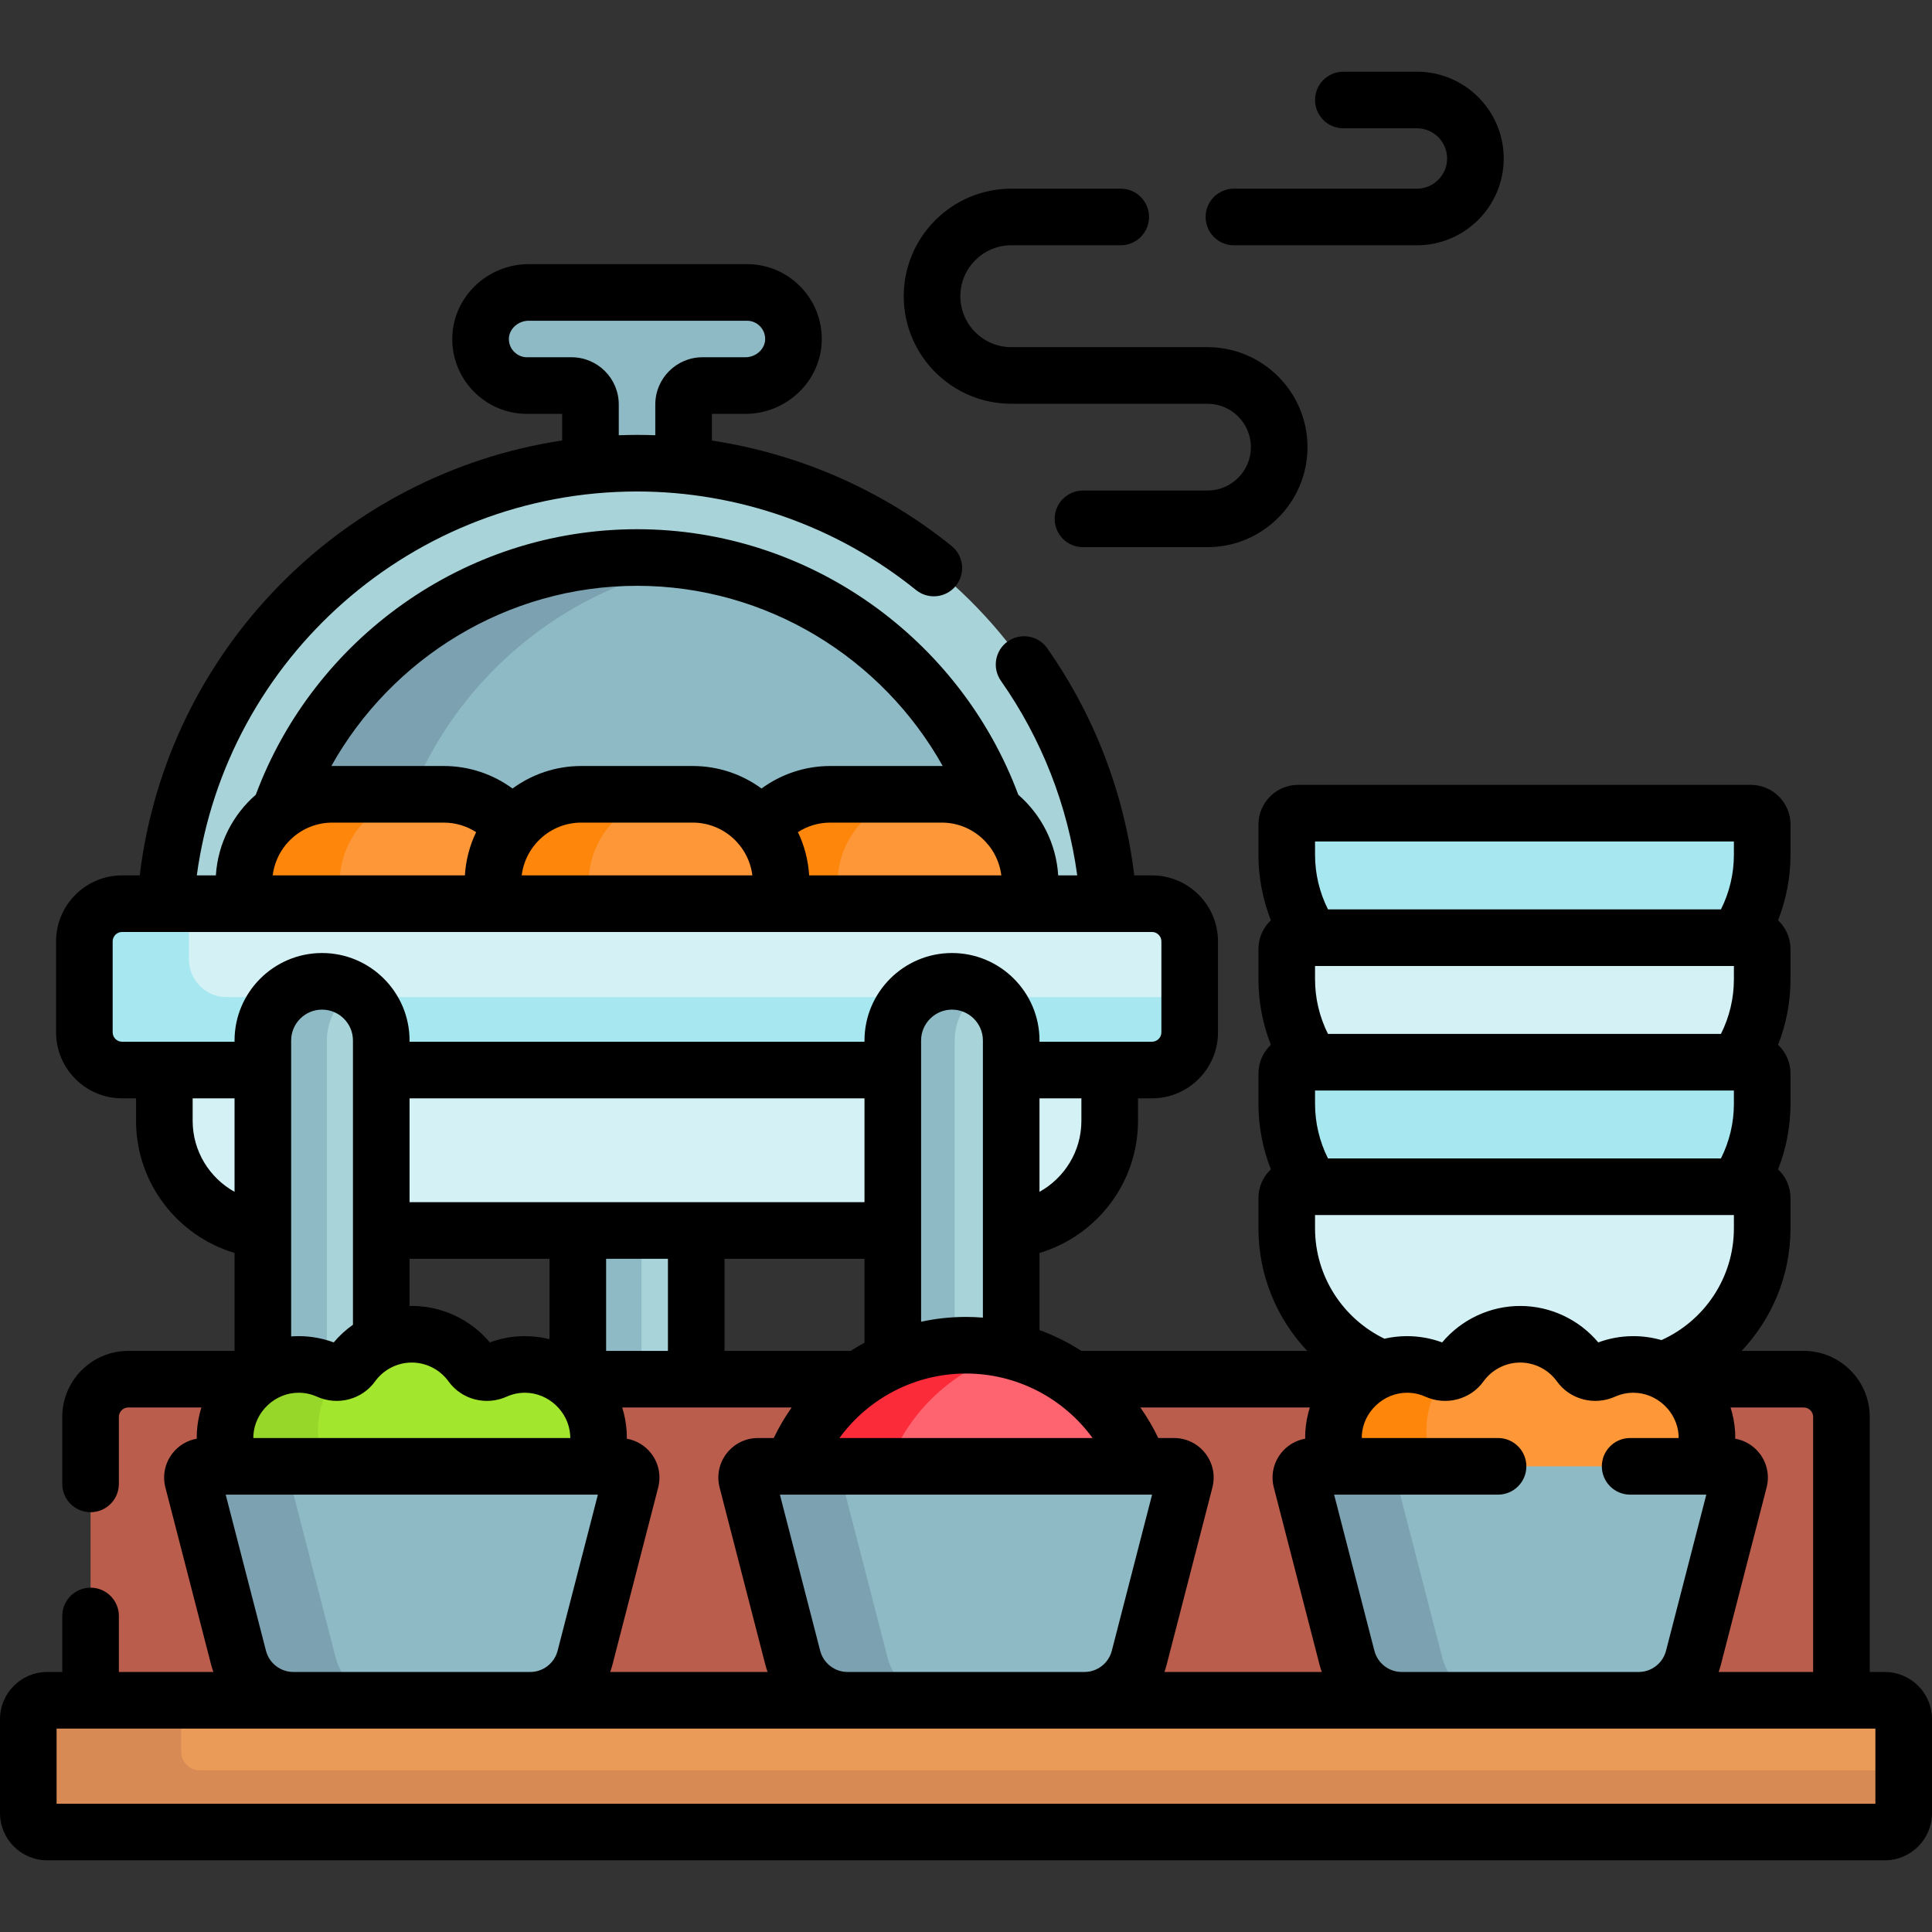 <svg id="Capa_1" enable-background="new 0 0 512 512" height="512" viewBox="0 0 512 512" width="512" xmlns="http://www.w3.org/2000/svg"><rect x="0" y="0" width="512" height="512" fill="#333333" stroke="none"/><g><g><g><path d="m153.128 325.094h31.38v40.406h-31.38z" fill="#a8d3d8"/></g></g><g><path d="m153.128 325.094h16.872v40.406h-16.872z" fill="#8ebac5"/></g><g><path d="m139.697 102.179h11.782c2.761 0 5 2.239 5 5v17.182c4.06-.402 8.176-.611 12.34-.611s8.28.209 12.34.611v-17.182c0-2.761 2.239-5 5-5h11.373c6.794 0 12.622-5.315 12.747-12.109.126-6.921-5.446-12.571-12.338-12.571h-57.834c-6.794 0-12.623 5.315-12.747 12.109-.127 6.921 5.445 12.571 12.337 12.571z" fill="#8ebac5"/></g><g><path d="m293.85 240.484c-3.894-65.675-58.379-117.734-125.031-117.734s-121.137 52.06-125.032 117.734z" fill="#a8d3d8"/></g><g><path d="m268.789 240.484c-3.855-52.056-47.633-92.734-99.971-92.734-52.337 0-96.115 40.679-99.971 92.734z" fill="#8ebac5"/></g><g><path d="m185.424 149.137c-5.409-.911-10.957-1.387-16.606-1.387-52.337 0-96.115 40.679-99.971 92.734h33.211c3.441-46.438 38.651-83.819 83.366-91.347z" fill="#7ca1b1"/></g><g><g><path d="m272.058 240.484c.609-2.08.942-4.274.942-6.544 0-12.892-10.548-23.441-23.441-23.441h-29.518c-12.892 0-23.441 10.548-23.441 23.441 0 2.27.333 4.464.942 6.544z" fill="#fe9738"/></g><g><path d="m221.982 233.941c0-12.892 10.548-23.441 23.441-23.441h-25.381c-12.892 0-23.441 10.548-23.441 23.441 0 2.27.333 4.464.942 6.544h25.381c-.609-2.08-.942-4.275-.942-6.544z" fill="#fe860a"/></g><g><path d="m140.095 240.484c.609-2.08.942-4.274.942-6.544 0-12.892-10.548-23.441-23.441-23.441h-29.518c-12.893 0-23.441 10.548-23.441 23.441 0 2.27.333 4.464.942 6.544z" fill="#fe9738"/></g><g><path d="m90.018 233.941c0-12.892 10.548-23.441 23.441-23.441h-25.381c-12.892 0-23.441 10.548-23.441 23.441 0 2.27.333 4.464.942 6.544h25.381c-.609-2.08-.942-4.275-.942-6.544z" fill="#fe860a"/></g><g><path d="m206.076 240.484c.609-2.08.942-4.274.942-6.544 0-12.892-10.548-23.441-23.441-23.441h-29.518c-12.892 0-23.441 10.548-23.441 23.441 0 2.27.333 4.464.942 6.544z" fill="#fe9738"/></g><g><path d="m156 233.941c0-12.892 10.548-23.441 23.441-23.441h-25.381c-12.892 0-23.441 10.548-23.441 23.441 0 2.27.333 4.464.942 6.544h25.381c-.609-2.08-.942-4.275-.942-6.544z" fill="#fe860a"/></g></g><g fill="#d4f2f6"><path d="m101.037 282.574h135.562v43.519h-135.562z"/><path d="m69.657 282.574h-26.101v14.457c0 15.051 11.442 27.429 26.101 28.913z"/><path d="m267.98 282.574v43.37c14.66-1.483 26.101-13.862 26.101-28.913v-14.457z"/></g><path d="m305.28 239.484h-272.923c-5.523 0-10 4.477-10 10v24.09c0 5.523 4.477 10 10 10h37.3v-7.822c0-8.665 7.025-15.69 15.69-15.69s15.69 7.025 15.69 15.69v7.822h135.563v-7.822c0-8.665 7.025-15.69 15.69-15.69s15.69 7.025 15.69 15.69v7.822h37.3c5.523 0 10-4.477 10-10v-24.09c0-5.523-4.478-10-10-10z" fill="#d4f2f6"/><g fill="#a6e7f0"><path d="m69.657 275.753c0-4.551 1.949-8.637 5.045-11.503h-14.624c-5.523 0-10-4.477-10-10v-14.766h-17.72c-5.523 0-10 4.477-10 10v24.09c0 5.523 4.477 10 10 10h37.3v-7.821z"/><path d="m95.993 264.25c3.095 2.866 5.045 6.952 5.045 11.503v7.822h135.562v-7.822c0-4.551 1.949-8.637 5.045-11.503z"/><path d="m262.935 264.25c3.095 2.866 5.045 6.952 5.045 11.503v7.822h37.3c5.523 0 10-4.477 10-10v-9.324h-52.345z"/></g><g><g><path d="m69.657 365.5v-89.747c0-8.665 7.025-15.69 15.69-15.69 8.665 0 15.69 7.025 15.69 15.69v89.747z" fill="#a8d3d8"/></g><g><path d="m93.829 262.565c-2.447-1.577-5.354-2.503-8.481-2.503-8.665 0-15.69 7.025-15.69 15.69v89.748h16.962v-89.747c0-5.538 2.876-10.395 7.209-13.188z" fill="#8ebac5"/></g><g><path d="m236.6 365.5v-89.747c0-8.665 7.025-15.69 15.69-15.69 8.665 0 15.69 7.025 15.69 15.69v89.747z" fill="#a8d3d8"/></g><g><path d="m260.49 262.394c-2.388-1.469-5.19-2.332-8.2-2.332-8.665 0-15.69 7.025-15.69 15.69v89.748h16.4v-89.747c0-5.656 3.002-10.597 7.49-13.359z" fill="#8ebac5"/></g></g><g><g><path d="m464 215.5h-120c-1.657 0-3 1.343-3 3v8c0 8.564 2.7 16.493 7.283 23h111.433c4.583-6.507 7.283-14.436 7.283-23v-8c.001-1.657-1.342-3-2.999-3z" fill="#a6e7f0"/></g><g><path d="m464 248.5h-120c-1.657 0-3 1.343-3 3v8c0 8.564 2.7 16.493 7.283 23h111.433c4.583-6.507 7.283-14.436 7.283-23v-8c.001-1.657-1.342-3-2.999-3z" fill="#d4f2f6"/></g><g><path d="m464 281.5h-120c-1.657 0-3 1.343-3 3v8c0 8.564 2.7 16.493 7.283 23h111.433c4.583-6.507 7.283-14.436 7.283-23v-8c.001-1.657-1.342-3-2.999-3z" fill="#a6e7f0"/></g><g><g><path d="m427 365.5h-46c-22.091 0-40-17.909-40-40v-8c0-1.657 1.343-3 3-3h120c1.657 0 3 1.343 3 3v8c0 22.091-17.909 40-40 40z" fill="#d4f2f6"/></g></g></g><g><path d="m488 451.593v-76.093c0-5.523-4.477-10-10-10h-444c-5.523 0-10 4.477-10 10v76.093z" fill="#bb5d4c"/></g><g><path d="m499.5 485.5h-487c-2.761 0-5-2.239-5-5v-24.907c0-2.761 2.239-5 5-5h487c2.761 0 5 2.239 5 5v24.907c0 2.761-2.239 5-5 5z" fill="#ea9b58"/></g><g><path d="m53 469.157c-2.761 0-5-2.239-5-5v-13.563h-35.5c-2.761 0-5 2.239-5 5v24.906c0 2.761 2.239 5 5 5h487c2.761 0 5-2.239 5-5v-11.343z" fill="#d88a55"/></g><g><g><g><path d="m302.345 389.593c-6.606-19.251-24.853-33.093-46.345-33.093s-39.739 13.842-46.345 33.093z" fill="#fe646f"/></g></g><g><path d="m268.673 358.165c-4.043-1.08-8.288-1.665-12.673-1.665-21.492 0-39.739 13.842-46.345 33.093h25.345c5.259-15.323 17.897-27.212 33.673-31.428z" fill="#fb2b3a"/></g><g><g><path d="m156.658 389.593c1.41-2.901 2.146-6.189 1.935-9.679-.619-10.213-9.322-18.367-19.554-18.321-2.8.013-5.455.621-7.855 1.7-2.19.985-4.822.378-6.223-1.572-3.538-4.922-9.308-8.129-15.832-8.129s-12.295 3.207-15.832 8.129c-1.401 1.95-4.033 2.556-6.223 1.572-2.399-1.079-5.054-1.687-7.853-1.7-10.232-.047-18.936 8.106-19.556 18.32-.212 3.49.525 6.779 1.935 9.68z" fill="#a2e62e"/></g><g><g><path d="m84.302 377.666c.321-5.297 2.412-10.141 5.66-13.975-.958.135-1.961.019-2.888-.397-2.4-1.079-5.055-1.687-7.855-1.7-10.232-.047-18.935 8.108-19.554 18.321-.212 3.49.525 6.778 1.935 9.679h25.087c-1.737-3.576-2.645-7.627-2.385-11.928z" fill="#97d729"/></g></g><g><path d="m140.509 450.593h-62.759c-6.841 0-12.815-4.628-14.524-11.252l-12.129-46.999c-.49-1.899.944-3.75 2.905-3.75h110.255c1.961 0 3.395 1.851 2.905 3.75l-12.129 46.999c-1.71 6.624-7.684 11.252-14.524 11.252z" fill="#8ebac5"/></g><g><path d="m88.967 439.341-12.129-46.999c-.49-1.899.944-3.75 2.905-3.75h-25.742c-1.961 0-3.395 1.851-2.905 3.75l12.129 46.999c1.709 6.624 7.684 11.252 14.524 11.252h25.742c-6.84 0-12.814-4.628-14.524-11.252z" fill="#7ca1b1"/></g></g><g><g><path d="m287.38 450.593h-62.76c-6.841 0-12.815-4.628-14.524-11.252l-12.129-46.999c-.49-1.899.944-3.75 2.905-3.75h110.255c1.961 0 3.395 1.851 2.905 3.75l-12.129 46.999c-1.709 6.624-7.683 11.252-14.523 11.252z" fill="#8ebac5"/></g></g><g><path d="m235.225 439.341-12.129-46.999c-.49-1.899.944-3.75 2.905-3.75h-25.129c-1.961 0-3.395 1.851-2.905 3.75l12.129 46.999c1.709 6.624 7.683 11.252 14.524 11.252h25.129c-6.84 0-12.814-4.628-14.524-11.252z" fill="#7ca1b1"/></g><g><g><path d="m450.4 389.593c1.41-2.901 2.146-6.19 1.935-9.681-.62-10.213-9.324-18.367-19.556-18.319-2.799.013-5.454.621-7.852 1.7-2.19.985-4.822.378-6.223-1.572-3.538-4.922-9.308-8.129-15.832-8.129s-12.295 3.207-15.832 8.129c-1.401 1.949-4.033 2.556-6.223 1.572-2.4-1.079-5.056-1.687-7.855-1.7-10.232-.047-18.935 8.108-19.554 18.321-.211 3.49.525 6.778 1.935 9.679z" fill="#fe9738"/></g><g><g><path d="m378.044 377.666c.321-5.297 2.412-10.141 5.66-13.975-.958.135-1.961.019-2.888-.397-2.4-1.079-5.055-1.687-7.855-1.7-10.232-.047-18.935 8.108-19.554 18.321-.212 3.49.525 6.778 1.935 9.679h25.087c-1.738-3.576-2.646-7.627-2.385-11.928z" fill="#fe860a"/></g></g><g><path d="m434.25 450.593h-62.759c-6.841 0-12.815-4.628-14.524-11.252l-12.129-46.999c-.49-1.899.944-3.75 2.905-3.75h110.255c1.961 0 3.395 1.851 2.905 3.75l-12.129 46.999c-1.709 6.624-7.683 11.252-14.524 11.252z" fill="#8ebac5"/></g><g><path d="m382.225 439.341-12.129-46.999c-.49-1.899.944-3.75 2.905-3.75h-25.258c-1.961 0-3.395 1.851-2.905 3.75l12.129 46.999c1.709 6.624 7.683 11.252 14.524 11.252h25.258c-6.84 0-12.814-4.628-14.524-11.252z" fill="#7ca1b1"/></g></g></g><g><path d="m268 107h52c6.341 0 11.5 5.159 11.5 11.5s-5.159 11.5-11.5 11.5h-33c-4.143 0-7.5 3.358-7.5 7.5s3.357 7.5 7.5 7.5h33c14.612 0 26.5-11.888 26.5-26.5s-11.888-26.5-26.5-26.5h-52c-7.444 0-13.5-6.056-13.5-13.5s6.056-13.5 13.5-13.5h29c4.143 0 7.5-3.358 7.5-7.5s-3.357-7.5-7.5-7.5h-29c-15.715 0-28.5 12.785-28.5 28.5s12.785 28.5 28.5 28.5z"/><path d="m327 65h48.5c12.683 0 23-10.318 23-23s-10.317-23-23-23h-19.5c-4.143 0-7.5 3.358-7.5 7.5s3.357 7.5 7.5 7.5h19.5c4.411 0 8 3.589 8 8s-3.589 8-8 8h-48.5c-4.143 0-7.5 3.358-7.5 7.5s3.357 7.5 7.5 7.5z"/><path d="m499.5 443.093h-4v-67.593c0-9.649-7.851-17.5-17.5-17.5h-16.458c8.016-8.499 12.958-19.921 12.958-32.5v-8c0-3-1.271-5.703-3.296-7.619 2.167-5.493 3.296-11.362 3.296-17.381v-8c0-3-1.271-5.703-3.296-7.619 2.167-5.493 3.296-11.362 3.296-17.381v-8c0-3-1.271-5.703-3.296-7.619 2.167-5.493 3.296-11.362 3.296-17.381v-8c0-5.79-4.71-10.5-10.5-10.5h-120c-5.79 0-10.5 4.71-10.5 10.5v8c0 6.019 1.129 11.889 3.296 17.381-2.024 1.915-3.296 4.618-3.296 7.619v8c0 6.019 1.129 11.889 3.296 17.381-2.024 1.915-3.296 4.618-3.296 7.619v8c0 6.019 1.129 11.889 3.296 17.381-2.024 1.915-3.296 4.618-3.296 7.619v8c0 12.571 4.92 24.001 12.926 32.5h-59.849c-3.471-2.236-7.193-4.089-11.097-5.526v-20.426c15.077-4.51 26.102-18.492 26.102-35.016v-5.958h3.698c9.649 0 17.5-7.851 17.5-17.5v-24.09c0-9.649-7.851-17.5-17.5-17.5h-4.693c-2.612-21.62-10.491-42.283-23.06-60.182-2.378-3.388-7.057-4.209-10.447-1.828-3.391 2.38-4.209 7.058-1.828 10.448 10.795 15.373 17.698 33.045 20.226 51.562h-5.045c-.534-8.512-4.526-16.098-10.581-21.374-15.335-41.153-55.206-70.36-101.032-70.36-45.825 0-85.695 29.206-101.031 70.359-6.056 5.276-10.048 12.863-10.582 21.375h-5.052c7.849-57.724 57.455-101.734 116.663-101.734 26.839 0 53.099 9.274 73.94 26.115 3.221 2.603 7.943 2.101 10.548-1.12 2.603-3.222 2.102-7.944-1.12-10.547-18.326-14.807-40.364-24.426-63.528-27.945v-7.073h8.873c10.967 0 20.049-8.735 20.245-19.471.099-5.371-1.919-10.438-5.679-14.268-3.761-3.831-8.788-5.941-14.157-5.941h-57.835c-10.967 0-20.049 8.735-20.245 19.471-.099 5.371 1.919 10.438 5.679 14.268 3.762 3.831 8.79 5.941 14.158 5.941h9.281v7.06c-58.381 8.793-104.782 55.766-111.942 115.245h-4.679c-9.649 0-17.5 7.851-17.5 17.5v24.09c0 9.649 7.851 17.5 17.5 17.5h3.698v5.958c0 16.524 11.025 30.506 26.102 35.016v25.951h-28.157c-9.649 0-17.5 7.851-17.5 17.5v17.75c0 4.142 3.357 7.5 7.5 7.5s7.5-3.358 7.5-7.5v-17.75c0-1.378 1.121-2.5 2.5-2.5h19.367c-.645 2.055-1.053 4.218-1.189 6.458-.037.604-.034 1.209-.029 1.813-2.543.45-4.832 1.803-6.45 3.891-2.003 2.586-2.684 5.887-1.865 9.054l12.128 46.998c.165.641.367 1.264.584 1.878h-25.046v-14.842c0-4.142-3.357-7.5-7.5-7.5s-7.5 3.358-7.5 7.5v14.843h-4c-6.893 0-12.5 5.607-12.5 12.5v24.907c0 6.893 5.607 12.5 12.5 12.5h487c6.893 0 12.5-5.607 12.5-12.5v-24.907c0-6.892-5.607-12.5-12.5-12.5zm-348.021-348.414h-11.781c-1.31 0-2.537-.515-3.454-1.45-.917-.934-1.409-2.171-1.385-3.484.047-2.572 2.449-4.745 5.247-4.745h57.835c1.31 0 2.536.515 3.453 1.449s1.409 2.171 1.385 3.485c-.047 2.572-2.449 4.745-5.247 4.745h-11.373c-6.893 0-12.5 5.607-12.5 12.5v8.166c-1.611-.059-3.224-.095-4.84-.095-1.621 0-3.233.038-4.84.096v-8.167c0-6.892-5.608-12.5-12.5-12.5zm326.521 278.321c1.379 0 2.5 1.122 2.5 2.5v67.593h-25.048c.218-.614.419-1.237.584-1.878l12.129-46.998c.818-3.167.138-6.467-1.865-9.054-1.618-2.089-3.908-3.442-6.45-3.892.006-.605.008-1.209-.029-1.814-.136-2.243-.554-4.402-1.201-6.458h19.38zm-129.5-150h111v3.5c0 5.089-1.185 10.019-3.43 14.5h-104.14c-2.245-4.481-3.43-9.411-3.43-14.5zm0 33h111v3.5c0 5.089-1.185 10.019-3.43 14.5h-104.14c-2.245-4.481-3.43-9.411-3.43-14.5zm0 33h111v3.5c0 5.089-1.185 10.019-3.43 14.5h-104.14c-2.245-4.481-3.43-9.411-3.43-14.5zm0 33h111v3.5c0 13.18-7.891 24.545-19.193 29.639-2.367-.678-4.861-1.046-7.437-1.046-.042 0-.085 0-.127 0-3.167.015-6.249.573-9.186 1.661-5.104-6.083-12.696-9.661-20.687-9.661-7.989 0-15.58 3.577-20.687 9.661-2.939-1.088-6.022-1.646-9.189-1.661-.042 0-.083 0-.125 0-2.056 0-4.059.238-5.988.676-10.869-5.264-18.382-16.405-18.382-29.27v-3.499zm48.5 59.093h-36.105c0-.242-.017-.482-.002-.725.378-6.228 5.747-11.275 11.981-11.275h.053c1.675.007 3.294.357 4.814 1.041 5.471 2.458 11.942.761 15.387-4.035 2.254-3.135 5.896-5.006 9.743-5.006s7.489 1.871 9.742 5.006c3.446 4.796 9.918 6.492 15.39 4.035 1.518-.683 3.136-1.033 4.811-1.041h.053c6.234 0 11.604 5.046 11.982 11.274.015.244-.002.484-.002.726h-12.847c-4.143 0-7.5 3.358-7.5 7.5s3.357 7.5 7.5 7.5h20.189l-10.677 41.375c-.855 3.312-3.842 5.625-7.263 5.625h-62.759c-3.421 0-6.407-2.314-7.263-5.626l-10.676-41.374h43.449c4.143 0 7.5-3.358 7.5-7.5s-3.357-7.5-7.5-7.5zm-49.883-8.093c-.647 2.056-1.061 4.219-1.197 6.462-.037.603-.034 1.207-.028 1.81-2.542.45-4.831 1.803-6.449 3.891-2.003 2.586-2.684 5.887-1.865 9.054l12.128 46.999c.166.641.367 1.263.584 1.877h-41.709c.218-.614.419-1.237.584-1.878l12.129-46.998c.818-3.167.138-6.468-1.865-9.054-2.004-2.586-5.029-4.07-8.301-4.07h-4.174c-1.365-2.851-2.96-5.552-4.747-8.093zm-156.411 21.217 12.128 46.998c.165.641.367 1.264.584 1.878h-41.708c.218-.614.419-1.237.584-1.878l12.128-46.998c.818-3.167.138-6.468-1.865-9.054-1.618-2.089-3.907-3.442-6.449-3.891.006-.604.008-1.207-.028-1.811-.136-2.242-.544-4.405-1.189-6.461h44.903c-1.788 2.541-3.382 5.242-4.747 8.093h-4.174c-3.271 0-6.297 1.483-8.301 4.07s-2.684 5.887-1.866 9.054zm-111.52-25.124c1.675.008 3.294.358 4.813 1.041 5.471 2.46 11.941.761 15.388-4.036 2.253-3.134 5.895-5.005 9.742-5.005s7.489 1.872 9.741 5.004c3.447 4.797 9.918 6.497 15.391 4.036 1.519-.683 3.138-1.033 4.812-1.04h.052c6.235 0 11.604 5.047 11.982 11.274.015.243.018.485.018.726h-83.991c0-.242.003-.483.018-.727.378-6.244 5.78-11.32 12.034-11.273zm-2.029-14.926v-78.415c0-4.516 3.674-8.19 8.19-8.19s8.189 3.674 8.189 8.19v75.323c-1.876 1.328-3.595 2.892-5.095 4.679-2.938-1.088-6.02-1.646-9.187-1.661-.043 0-.085 0-.128 0-.661 0-1.318.027-1.969.074zm31.38-20.573h37.091v21.308c-2.085-.519-4.259-.809-6.498-.809-.042 0-.084 0-.125 0-3.168.015-6.251.572-9.189 1.661-5.104-6.083-12.697-9.661-20.687-9.661-.198 0-.394.012-.592.017zm0-15v-27.52h120.563v27.52zm120.563 15v22.235c-1.253.679-2.48 1.401-3.677 2.172h-33.414v-24.406h37.091zm-68.472 0h16.381v24.406h-16.381zm144.69 62.499-10.677 41.375c-.855 3.312-3.841 5.625-7.262 5.625h-62.76c-3.421 0-6.406-2.313-7.262-5.626l-10.677-41.374zm-15.775-15h-67.085c7.669-10.536 20.032-17.093 33.542-17.093s25.872 6.556 33.543 17.093zm-45.443-30.822v-74.519c0-4.516 3.674-8.19 8.19-8.19s8.189 3.674 8.189 8.19v73.43c-1.481-.117-2.974-.182-4.479-.182-4.06 0-8.043.44-11.9 1.271zm42.481-53.239c0 8.092-4.489 15.137-11.102 18.818v-24.775h11.102zm-21.218-65.048h-50.926c-.255-4.08-1.288-7.953-2.979-11.456 2.478-1.597 5.421-2.529 8.583-2.529h29.518c8.125.001 14.834 6.118 15.804 13.985zm-96.545-76.734c34.501 0 65.057 19.24 81.014 47.757-.092-.001-.182-.007-.274-.007h-29.518c-6.812 0-13.11 2.222-18.227 5.967-5.118-3.747-11.421-5.967-18.236-5.967h-29.517c-6.815 0-13.118 2.219-18.236 5.967-5.117-3.745-11.415-5.967-18.228-5.967h-29.518c-.092 0-.182.006-.273.007 15.958-28.517 46.514-47.757 81.013-47.757zm30.564 76.734h-61.125c.97-7.867 7.678-13.984 15.803-13.984h29.519c8.124 0 14.832 6.117 15.803 13.984zm-111.304-13.984h29.518c3.162 0 6.106.932 8.584 2.529-1.692 3.503-2.724 7.375-2.979 11.455h-50.927c.97-7.867 7.678-13.984 15.804-13.984zm-55.721 58.074c-1.379 0-2.5-1.122-2.5-2.5v-24.09c0-1.378 1.121-2.5 2.5-2.5h272.922c1.379 0 2.5 1.122 2.5 2.5v24.09c0 1.378-1.121 2.5-2.5 2.5h-29.8v-.322c0-12.787-10.402-23.19-23.189-23.19s-23.19 10.403-23.19 23.19v.322h-120.563v-.322c0-12.787-10.403-23.19-23.19-23.19s-23.189 10.403-23.189 23.19v.322zm18.699 20.958v-5.958h11.102v24.775c-6.613-3.68-11.102-10.726-11.102-18.817zm107.391 99.061-10.676 41.374c-.855 3.312-3.842 5.626-7.263 5.626h-62.758c-3.421 0-6.407-2.313-7.263-5.626l-10.677-41.374zm338.553 81.907h-482v-19.907h482z"/></g></g></svg>